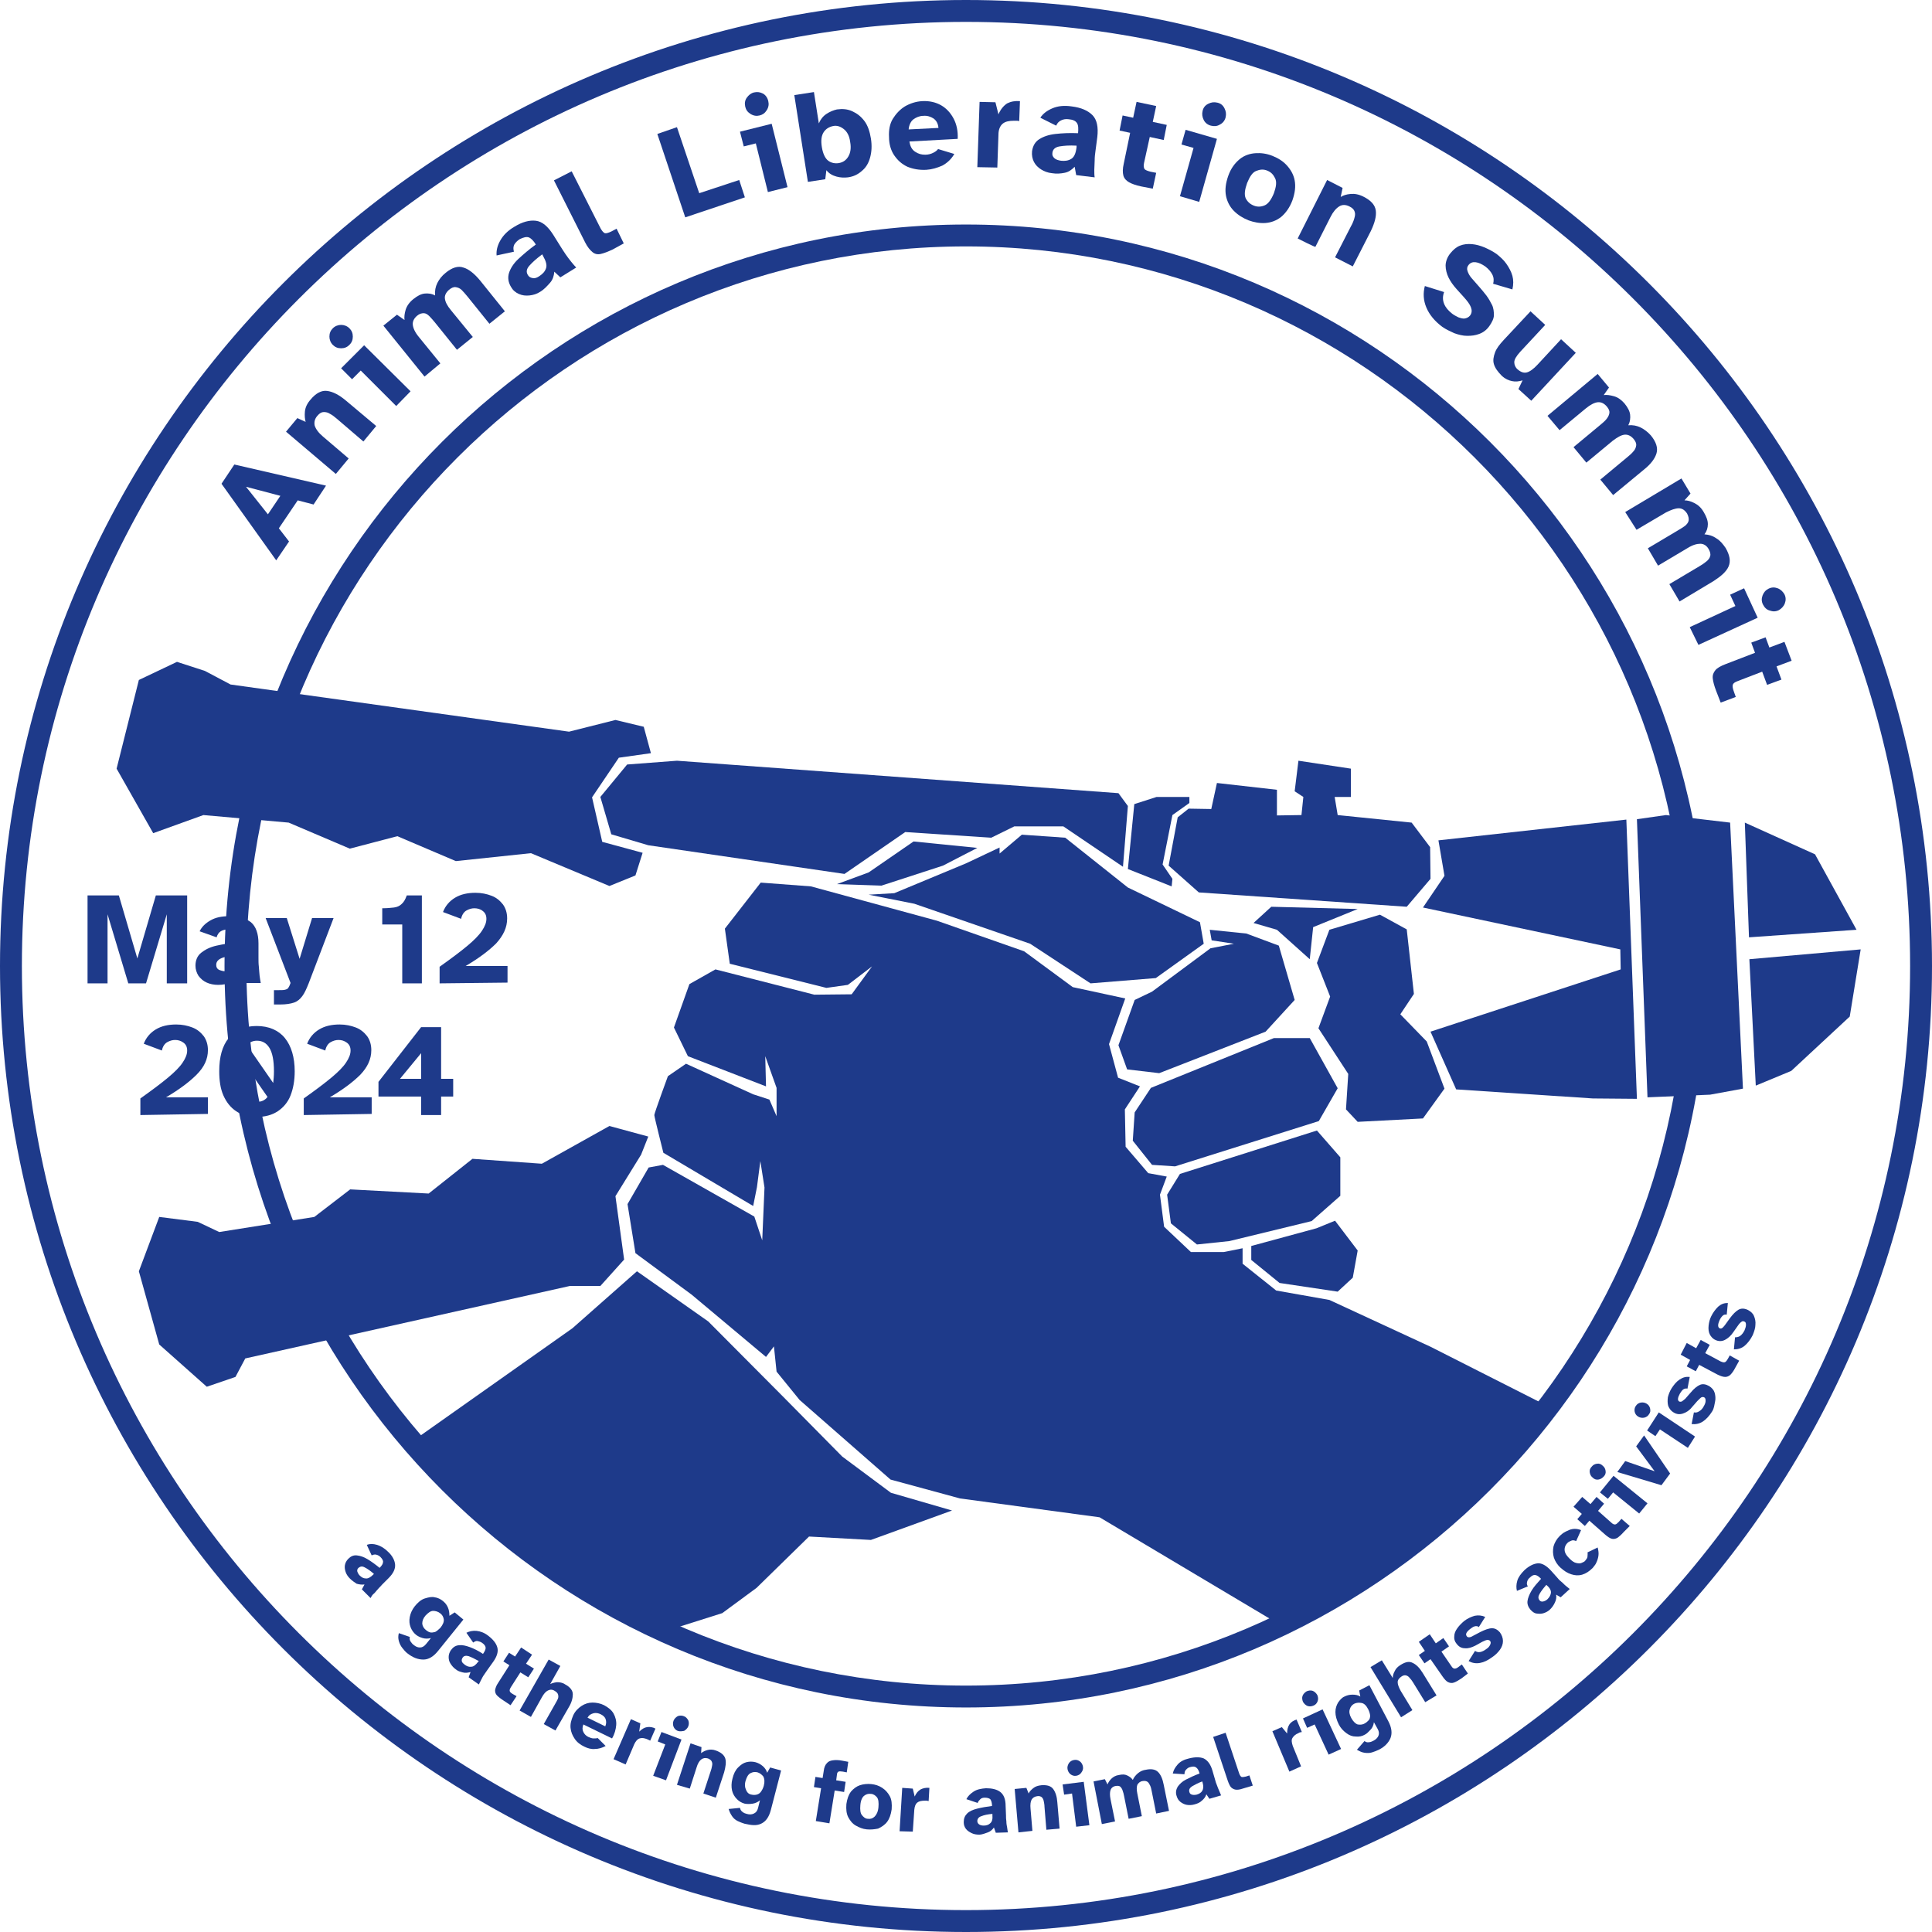 <?xml version="1.0" encoding="utf-8"?>
<!-- Generator: Adobe Illustrator 27.5.0, SVG Export Plug-In . SVG Version: 6.00 Build 0)  -->
<svg version="1.1" id="Layer_1" xmlns="http://www.w3.org/2000/svg" xmlns:xlink="http://www.w3.org/1999/xlink" x="0px" y="0px"
	 viewBox="0 0 512 512" style="enable-background:new 0 0 512 512;" xml:space="preserve">
<style type="text/css">
	.st0{fill:#1E3A8A;}
</style>
<path class="st0" d="M256,512C114.8,512,0,397.2,0,256S114.8,0,256,0s256,114.8,256,256S397.2,512,256,512z M256,5.8
	C118.1,5.8,5.8,118.1,5.8,256S118.1,506.2,256,506.2S506.2,393.9,506.2,256S394,5.8,256,5.8z"/>
<g>
	<path class="st0" d="M256,452.5c-108.3,0-196.5-88.1-196.5-196.5S147.7,59.5,256,59.5S452.5,147.6,452.5,256S364.3,452.5,256,452.5
		L256,452.5z M256,65.3C150.9,65.3,65.3,150.9,65.3,256S150.9,446.7,256,446.7S446.7,361.1,446.7,256S361.1,65.3,256,65.3z"/>
</g>
<g>
	<path class="st0" d="M73.2,148.5l-14.5-20.3l3.4-5.1l24.3,5.6l-3.3,5l-4.2-1.1l-5,7.4l2.7,3.5L73.2,148.5L73.2,148.5z M71,136.3
		l3.3-4.9l-9.1-2.4L71,136.3z"/>
	<path class="st0" d="M89,125.6l-13.2-11.2l3-3.6l2.2,1c-0.2-0.7-0.3-1.6-0.2-2.7c0.1-1.1,0.6-2.2,1.5-3.2c1.4-1.7,2.9-2.5,4.4-2.3
		c1.5,0.2,3.1,1,4.9,2.5l8.1,6.8l-3.4,4.1l-7-6c-0.6-0.5-1.2-1-1.8-1.3c-0.6-0.4-1.1-0.5-1.7-0.5s-1.1,0.3-1.7,1
		c-0.7,0.8-0.9,1.7-0.7,2.6c0.3,0.9,1,1.9,2.2,2.9l6.8,5.8L89,125.6L89,125.6z"/>
	<path class="st0" d="M92.6,91.4c-0.6,0.6-1.3,0.9-2.2,0.9s-1.6-0.3-2.2-0.9c-0.6-0.6-0.9-1.4-0.9-2.2c0-0.9,0.3-1.6,0.9-2.2
		c0.6-0.6,1.4-0.9,2.2-0.9s1.6,0.3,2.2,0.9c0.6,0.6,0.9,1.3,0.9,2.2S93.2,90.8,92.6,91.4L92.6,91.4z M105,107.6l-9.4-9.4l-2.3,2.3
		l-2.9-2.9l6.1-6.1l12.3,12.2L105,107.6L105,107.6z"/>
	<path class="st0" d="M112.5,99.8l-10.9-13.5l3.6-2.9l2,1.4c-0.1-0.8,0-1.7,0.3-2.7c0.3-1,1-2,2-2.8c1.1-0.9,2.1-1.4,3-1.5
		s1.9,0,2.8,0.5c-0.1-1.2,0.1-2.3,0.6-3.3c0.5-1,1.2-1.9,2.2-2.7c1.7-1.4,3.3-1.9,4.7-1.4c1.4,0.4,2.9,1.6,4.4,3.4l6.6,8.2l-4.1,3.3
		l-5.8-7.2c-0.5-0.6-1-1.2-1.5-1.7s-1-0.7-1.6-0.8c-0.6-0.1-1.2,0.2-1.8,0.7c-0.8,0.7-1.2,1.5-1.1,2.3c0.1,0.9,0.6,1.9,1.6,3.1
		l5.8,7.1l-4.2,3.4l-5.8-7.2c-0.5-0.6-1-1.2-1.5-1.7s-1-0.8-1.5-0.8s-1.1,0.1-1.8,0.7c-0.8,0.7-1.2,1.5-1.1,2.4
		c0.1,0.9,0.6,2,1.6,3.2l5.7,7L112.5,99.8L112.5,99.8z"/>
	<path class="st0" d="M143.2,77.3c-0.9,0.6-1.9,0.9-2.9,1s-1.9,0-2.8-0.4c-0.9-0.4-1.6-1-2.1-1.9c-0.7-1.2-0.9-2.4-0.5-3.7
		c0.4-1.2,1.2-2.5,2.5-3.7s2.8-2.5,4.6-3.8c-0.6-1-1.3-1.7-1.9-1.9s-1.4,0-2.4,0.5c-0.6,0.4-1.1,0.9-1.4,1.4
		c-0.3,0.6-0.3,1.2-0.1,1.9l-4.6,1c-0.1-1.3,0.2-2.6,1-4c0.8-1.4,2-2.6,3.7-3.6c2.1-1.3,4-1.8,5.7-1.6c1.7,0.2,3.2,1.5,4.6,3.7
		l2,3.2c0.4,0.6,0.8,1.3,1.3,2s1,1.4,1.5,2s0.9,1.1,1.3,1.5l-4.2,2.6l-1.6-1.5c-0.1,1.1-0.4,2.1-1.1,2.9S144.2,76.7,143.2,77.3
		L143.2,77.3z M142.9,73.2c0.9-0.6,1.5-1.2,1.8-2.1c0.3-0.8,0-1.9-0.8-3.3l-0.2-0.4c-1.5,1.1-2.6,2.1-3.4,3s-0.9,1.7-0.4,2.5
		c0.3,0.5,0.7,0.7,1.3,0.8S142.3,73.6,142.9,73.2L142.9,73.2z"/>
	<path class="st0" d="M162.4,66.1c-1.3,0.6-2.3,1-3.2,1.2s-1.6,0-2.2-0.5s-1.3-1.3-1.9-2.5l-8.3-16.5l4.7-2.4l7.7,15.2
		c0.4,0.7,0.8,1.1,1.1,1.2s1-0.1,1.8-0.5l1.3-0.7l1.9,3.9L162.4,66.1L162.4,66.1z"/>
	<path class="st0" d="M181.6,57.6l-7.4-22.1l5.2-1.8l5.9,17.5l10.6-3.5l1.5,4.6L181.6,57.6L181.6,57.6z"/>
	<path class="st0" d="M203.5,50.9L200.3,38l-3.2,0.8l-1-3.9l8.4-2.1l4.2,16.8L203.5,50.9L203.5,50.9z M201.3,30.6
		c-0.8,0.2-1.6,0.1-2.4-0.4s-1.2-1.1-1.4-1.9c-0.2-0.9-0.1-1.7,0.4-2.4s1.1-1.2,1.9-1.4c0.9-0.2,1.6-0.1,2.4,0.3
		c0.7,0.4,1.2,1.1,1.4,2c0.2,0.8,0.1,1.6-0.4,2.4S202.1,30.4,201.3,30.6L201.3,30.6z"/>
	<path class="st0" d="M224.7,47c-0.9,0.1-1.9,0.1-3-0.2c-1.1-0.3-2-0.8-2.7-1.7l-0.3,2.4l-4.6,0.7l-3.6-23l5.2-0.8l1.3,8.3
		c0.4-1,1.1-1.9,2-2.5s1.9-1,2.8-1.2c1.5-0.2,2.8-0.1,4.1,0.5s2.3,1.4,3.2,2.6c0.9,1.2,1.4,2.8,1.7,4.6c0.3,1.9,0.2,3.5-0.2,5
		s-1.1,2.7-2.2,3.6C227.4,46.2,226.2,46.8,224.7,47L224.7,47z M222.4,43.2c1-0.2,1.8-0.7,2.4-1.7c0.6-1,0.8-2.3,0.5-3.9
		c-0.2-1.6-0.8-2.7-1.7-3.4s-1.8-1-2.8-0.8c-1,0.2-1.9,0.7-2.5,1.6c-0.6,0.9-0.8,2.2-0.5,4c0.3,1.8,0.9,3,1.7,3.6
		S221.4,43.4,222.4,43.2L222.4,43.2z"/>
	<path class="st0" d="M245.5,45c-1.9,0.1-3.5-0.2-5-0.8c-1.5-0.7-2.6-1.7-3.5-3s-1.4-3-1.4-4.9c-0.1-1.8,0.2-3.5,1-4.8
		s1.9-2.5,3.2-3.3c1.4-0.8,2.9-1.3,4.6-1.4c1.9-0.1,3.6,0.3,5,1.1c1.4,0.8,2.5,2,3.3,3.5c0.8,1.5,1.2,3.3,1.1,5.4L241,37.5
		c0.2,1.2,0.6,2.1,1.5,2.7s1.7,0.8,2.7,0.8c0.8,0,1.5-0.2,2.1-0.5s1-0.6,1.3-1l4.3,1.3c-0.8,1.4-1.9,2.4-3.2,3.1
		C248.3,44.5,247,44.9,245.5,45L245.5,45z M240.8,34.3l7.9-0.4c-0.1-1.1-0.5-1.9-1.3-2.5c-0.8-0.5-1.7-0.8-2.7-0.7
		c-1,0-1.9,0.4-2.6,0.9S240.9,33.1,240.8,34.3z"/>
	<path class="st0" d="M259,44.3l0.6-17.3l4.2,0.1l0.8,3.2c0.6-1.4,1.4-2.3,2.3-2.9c1-0.5,2.1-0.7,3.4-0.6l-0.2,5.3
		c-0.3-0.1-0.5-0.1-0.7-0.1c-0.2,0-0.4,0-0.7,0c-1.3,0-2.3,0.2-3,0.8c-0.7,0.6-1.1,1.6-1.1,2.9l-0.3,8.7L259,44.3L259,44.3z"/>
	<path class="st0" d="M278.8,45.9c-1.1-0.1-2.1-0.5-2.9-1s-1.5-1.2-1.9-2c-0.4-0.8-0.6-1.7-0.5-2.8c0.2-1.4,0.8-2.5,1.9-3.2
		c1.1-0.7,2.5-1.2,4.3-1.4c1.8-0.2,3.8-0.3,6-0.2c0.1-1.2,0.1-2.1-0.3-2.7s-1.1-0.9-2.2-1c-0.7-0.1-1.4,0-2,0.3
		c-0.6,0.3-1,0.7-1.3,1.4l-4.2-2.1c0.7-1.1,1.8-1.9,3.2-2.5s3.1-0.8,5.1-0.5c2.5,0.3,4.3,1.1,5.5,2.3s1.6,3.2,1.3,5.8l-0.5,3.8
		c-0.1,0.7-0.2,1.5-0.2,2.4s-0.1,1.7-0.1,2.5s0,1.4,0.1,2l-4.9-0.6l-0.4-2.2c-0.8,0.8-1.6,1.4-2.7,1.6C281.1,46,280,46.1,278.8,45.9
		L278.8,45.9z M281.2,42.6c1,0.1,1.9,0,2.7-0.5s1.2-1.5,1.4-3.1l0-0.4c-1.9-0.1-3.3,0-4.5,0.2s-1.8,0.8-1.9,1.7
		c-0.1,0.6,0.1,1,0.5,1.4S280.5,42.5,281.2,42.6L281.2,42.6z"/>
	<path class="st0" d="M302.4,49.4c-1.4-0.3-2.5-0.7-3.2-1.1s-1.3-1-1.5-1.8s-0.2-1.8,0.1-3.1l1.7-8.2l-2.8-0.6l0.8-4l2.8,0.6
		l0.9-4.2l5.2,1.1l-0.9,4.2l3.7,0.8l-0.8,4l-3.7-0.8l-1.5,6.8c-0.2,0.8-0.1,1.3,0.1,1.7c0.3,0.3,0.8,0.5,1.6,0.7l1.5,0.3l-0.9,4.2
		L302.4,49.4L302.4,49.4z"/>
	<path class="st0" d="M312.7,52l3.6-12.8l-3.2-0.9l1.1-3.9l8.3,2.4l-4.7,16.7L312.7,52L312.7,52z M320.9,33.3
		c-0.8-0.2-1.5-0.7-1.9-1.5c-0.4-0.8-0.5-1.6-0.3-2.4c0.2-0.9,0.7-1.5,1.5-1.9c0.8-0.4,1.5-0.5,2.4-0.3c0.9,0.2,1.5,0.7,1.9,1.5
		c0.4,0.8,0.5,1.5,0.3,2.4c-0.2,0.8-0.7,1.5-1.5,1.9C322.5,33.5,321.7,33.5,320.9,33.3L320.9,33.3z"/>
	<path class="st0" d="M330.9,58.4c-1.5-0.6-2.8-1.4-3.9-2.5s-1.8-2.5-2.1-4c-0.3-1.6-0.1-3.3,0.6-5.3c0.7-2,1.8-3.4,3-4.4
		s2.7-1.5,4.2-1.6c1.5-0.1,3,0.1,4.5,0.7c1.5,0.6,2.8,1.4,3.8,2.5s1.8,2.4,2.1,4s0.1,3.3-0.6,5.3c-0.7,1.9-1.8,3.4-3,4.4
		c-1.3,1-2.7,1.5-4.2,1.6C333.8,59.2,332.3,58.9,330.9,58.4L330.9,58.4z M332.3,54.5c1,0.4,2,0.3,2.9-0.1s1.7-1.5,2.4-3.2
		c0.6-1.7,0.8-3,0.3-4s-1.1-1.6-2.1-2c-1-0.4-1.9-0.3-2.9,0.1c-1,0.4-1.7,1.5-2.4,3.2c-0.6,1.7-0.8,3-0.4,4
		C330.6,53.5,331.3,54.1,332.3,54.5z"/>
	<path class="st0" d="M343.9,63.2l7.8-15.5l4.1,2.1l-0.5,2.4c0.6-0.4,1.5-0.7,2.6-0.8s2.2,0.1,3.4,0.7c2,1,3.1,2.2,3.3,3.7
		c0.2,1.5-0.3,3.3-1.3,5.4l-4.8,9.4l-4.7-2.4L358,60c0.4-0.7,0.7-1.4,0.9-2.1s0.3-1.2,0.1-1.8s-0.6-1-1.4-1.4c-1-0.5-1.9-0.5-2.7,0
		s-1.6,1.4-2.3,2.8l-4,7.9C348.6,65.6,343.9,63.2,343.9,63.2z"/>
	<path class="st0" d="M382.2,86.6c-2-1.5-3.4-3.2-4.2-5.1s-0.9-3.8-0.4-5.7l5.1,1.6c-0.4,1.1-0.4,2.1,0,3.1c0.4,1,1.1,1.8,2.1,2.6
		c0.5,0.4,1.1,0.7,1.7,1c0.6,0.2,1.2,0.4,1.7,0.3s1-0.3,1.4-0.8c0.5-0.7,0.5-1.4,0.2-2.2s-1-1.7-1.9-2.7l-1.9-2.1
		c-0.9-1-1.6-2-2.1-3s-0.8-2.2-0.8-3.2s0.4-2.2,1.2-3.2c0.8-1,1.6-1.7,2.6-2.1c1-0.4,2.1-0.5,3.2-0.4c1.1,0.1,2.2,0.4,3.4,0.9
		c1.1,0.5,2.1,1,3.1,1.7c1,0.8,1.9,1.6,2.6,2.6c0.7,1,1.3,2.1,1.6,3.2s0.3,2.3,0,3.6l-5.1-1.5c0.2-0.8,0.2-1.6-0.2-2.4
		s-1-1.5-1.9-2.2c-0.9-0.6-1.7-1-2.5-1.1c-0.8-0.1-1.4,0.1-1.9,0.7c-0.4,0.5-0.5,1-0.3,1.6s0.5,1.2,1,1.8l2.1,2.4
		c0.6,0.7,1.3,1.5,1.9,2.3s1.1,1.7,1.5,2.5s0.5,1.8,0.5,2.7s-0.5,1.9-1.2,2.9c-0.7,1-1.6,1.7-2.7,2.1S390,89,388.8,89
		c-1.1,0-2.3-0.3-3.4-0.7C384.3,87.8,383.2,87.3,382.2,86.6L382.2,86.6z"/>
	<path class="st0" d="M398,99.6c-1.1-1.1-1.8-2.1-2.1-3.1s-0.1-2,0.3-3.1s1.2-2.1,2.3-3.3l7.1-7.6l3.9,3.6l-6.6,7.1
		c-1.1,1.2-1.6,2.1-1.6,2.8c0,0.7,0.3,1.4,0.9,1.9c0.8,0.7,1.6,1,2.4,0.8c0.8-0.2,1.8-0.9,2.9-2.1l6.2-6.7l3.9,3.6l-11.8,12.7
		l-3.4-3.1l1.1-2.3c-1,0.3-1.9,0.4-2.8,0.2S399,100.5,398,99.6L398,99.6z"/>
	<path class="st0" d="M410.1,110.2l13.3-11.1l3,3.6l-1.4,2c0.8-0.1,1.6,0,2.7,0.3s2,1,2.8,1.9c0.9,1.1,1.4,2.1,1.5,3
		c0.1,0.9,0,1.9-0.5,2.8c1.2-0.1,2.3,0.1,3.3,0.6s1.9,1.2,2.7,2.1c1.4,1.7,1.9,3.3,1.5,4.7s-1.5,2.9-3.4,4.4l-8.1,6.7l-3.4-4.1
		l7.1-5.9c0.6-0.5,1.2-1,1.6-1.5c0.5-0.5,0.7-1,0.8-1.6c0.1-0.6-0.2-1.2-0.7-1.8c-0.7-0.8-1.5-1.2-2.4-1.1c-0.9,0.1-1.9,0.7-3.1,1.6
		l-7,5.8l-3.4-4.1l7.1-5.9c0.6-0.5,1.2-1,1.6-1.5s0.7-1,0.8-1.6c0.1-0.5-0.1-1.1-0.7-1.8c-0.7-0.8-1.5-1.2-2.4-1.1
		c-0.9,0.1-2,0.7-3.1,1.6l-7,5.8L410.1,110.2L410.1,110.2z"/>
	<path class="st0" d="M430.7,135.7l14.9-8.9l2.4,4l-1.6,1.8c0.8,0,1.6,0.2,2.6,0.7s1.8,1.2,2.5,2.4c0.7,1.2,1.1,2.2,1.1,3.2
		c0,1-0.3,1.9-0.9,2.7c1.2,0.1,2.2,0.4,3.2,1.1c1,0.6,1.7,1.5,2.4,2.5c1.1,1.9,1.4,3.5,0.8,4.9s-2,2.6-4,3.9l-9,5.4l-2.7-4.6
		l7.9-4.7c0.7-0.4,1.3-0.8,1.9-1.3c0.5-0.4,0.9-0.9,1-1.4c0.2-0.5,0-1.2-0.4-1.9c-0.5-0.9-1.3-1.4-2.2-1.4c-0.9,0-2,0.3-3.3,1.1
		l-7.9,4.7l-2.7-4.6l7.9-4.7c0.7-0.4,1.3-0.8,1.9-1.2c0.5-0.4,0.9-0.9,1-1.4s0-1.1-0.4-1.9c-0.6-0.9-1.3-1.4-2.2-1.4s-2,0.4-3.4,1.1
		l-7.8,4.6L430.7,135.7L430.7,135.7z"/>
	<path class="st0" d="M447.8,166.2l12.1-5.6l-1.4-3l3.7-1.7l3.6,7.8l-15.7,7.2L447.8,166.2z M467.2,160.2c-0.4-0.8-0.4-1.6-0.1-2.4
		c0.3-0.8,0.8-1.4,1.6-1.8c0.8-0.4,1.6-0.4,2.4-0.1c0.8,0.3,1.4,0.9,1.8,1.6c0.4,0.8,0.4,1.6,0.1,2.4c-0.3,0.8-0.9,1.4-1.6,1.8
		c-0.8,0.4-1.6,0.4-2.4,0.1C468.2,161.6,467.6,161,467.2,160.2L467.2,160.2z"/>
	<path class="st0" d="M454.8,183.1c-0.5-1.3-0.8-2.4-0.9-3.3c-0.1-0.9,0.2-1.6,0.7-2.2s1.4-1.1,2.7-1.6l7.8-3l-1-2.7l3.8-1.4l1,2.7
		l4-1.5l1.9,5l-4,1.5l1.3,3.5l-3.8,1.4l-1.3-3.5l-6.5,2.5c-0.8,0.3-1.2,0.6-1.3,1s0,1,0.3,1.8l0.5,1.4l-4,1.5L454.8,183.1
		L454.8,183.1z"/>
</g>
<g>
	<path class="st0" d="M23.2,260.6v-23.3h8.3l4.9,16.7l4.9-16.7h8.3v23.3h-5.4v-18.3l-5.5,18.3H34l-5.5-18.3v18.3H23.2L23.2,260.6z"
		/>
	<path class="st0" d="M57.8,261c-1.1,0-2.1-0.2-3-0.6c-0.9-0.4-1.6-1-2.2-1.8c-0.5-0.8-0.8-1.7-0.8-2.7c0-1.4,0.5-2.6,1.5-3.4
		c1-0.8,2.3-1.5,4.1-1.9s3.7-0.7,5.9-0.9c0-1.2-0.2-2.1-0.6-2.6c-0.4-0.5-1.2-0.8-2.3-0.8c-0.7,0-1.4,0.2-1.9,0.5s-0.9,0.9-1.1,1.6
		l-4.5-1.6c0.6-1.2,1.5-2.1,2.9-2.9s3-1.1,5-1.1c2.5,0,4.4,0.6,5.7,1.6c1.3,1.1,2,3,2,5.6v3.8c0,0.8,0,1.6,0.1,2.4
		c0.1,0.9,0.1,1.7,0.2,2.4s0.2,1.4,0.3,1.9h-4.9l-0.6-2.1c-0.7,0.9-1.5,1.6-2.5,1.9C60.2,260.8,59.1,261,57.8,261L57.8,261z
		 M59.8,257.4c1,0,1.9-0.3,2.6-0.8s1-1.6,1-3.2v-0.4c-1.8,0.2-3.3,0.4-4.4,0.8s-1.7,1-1.7,1.9c0,0.6,0.2,1,0.7,1.3
		C58.5,257.2,59.1,257.4,59.8,257.4z"/>
	<path class="st0" d="M72.6,266.2v-3.8h1.1c0.8,0,1.4,0,1.8-0.1c0.4-0.1,0.7-0.2,0.9-0.5c0.2-0.3,0.4-0.7,0.6-1.3l-6.6-17.2H76
		l3.4,10.8l3.3-10.8h5.7l-6.6,17.3c-0.6,1.5-1.1,2.6-1.7,3.4c-0.6,0.8-1.3,1.4-2.2,1.7s-2.1,0.5-3.6,0.5L72.6,266.2L72.6,266.2z"/>
	<path class="st0" d="M106.6,260.6V245h-5.3v-4.3c1.2,0,2.3-0.1,3.1-0.2s1.5-0.4,2-0.9c0.6-0.5,1-1.2,1.4-2.3h4v23.3L106.6,260.6
		L106.6,260.6z"/>
	<path class="st0" d="M116.5,260.6v-4.4c3.1-2.2,5.5-4,7.3-5.5c1.8-1.5,3.1-2.8,3.9-4s1.2-2.2,1.2-3.2c0-0.9-0.3-1.6-1-2.1
		c-0.6-0.5-1.4-0.7-2.2-0.7c-0.7,0-1.4,0.2-2.1,0.6s-1.2,1.2-1.4,2.2l-4.8-1.8c0.6-1.6,1.7-2.9,3.2-3.8c1.5-0.9,3.3-1.3,5.4-1.3
		c1.6,0,3,0.3,4.3,0.8c1.3,0.5,2.2,1.3,3,2.3c0.7,1,1.1,2.2,1.1,3.7c0,2.4-1,4.5-2.9,6.6c-2,2-4.7,4-8.1,6h11.1v4.4L116.5,260.6
		L116.5,260.6z"/>
	<path class="st0" d="M37.2,295.5v-4.4c3.1-2.2,5.5-4,7.3-5.5c1.8-1.5,3.1-2.8,3.9-4s1.2-2.2,1.2-3.2c0-0.9-0.3-1.6-1-2.1
		s-1.4-0.7-2.2-0.7c-0.7,0-1.4,0.2-2.1,0.6c-0.7,0.4-1.2,1.2-1.4,2.2l-4.8-1.8c0.6-1.6,1.7-2.9,3.2-3.8c1.5-0.9,3.3-1.3,5.4-1.3
		c1.6,0,3,0.3,4.3,0.8c1.3,0.5,2.2,1.3,3,2.3c0.7,1,1.1,2.2,1.1,3.7c0,2.4-1,4.5-3,6.5c-2,2-4.7,4-8.1,6h11.1v4.4L37.2,295.5
		L37.2,295.5z"/>
	<path class="st0" d="M68.1,296c-2.2,0-4-0.5-5.5-1.5s-2.6-2.4-3.4-4.2c-0.8-1.8-1.1-4-1.1-6.4c0-3.8,0.8-6.7,2.5-8.8
		c1.7-2.1,4.2-3.2,7.4-3.2s5.8,1.1,7.5,3.2c1.7,2.1,2.6,5.1,2.6,8.8c0,2.5-0.4,4.6-1.1,6.4s-1.9,3.2-3.4,4.2S70.2,296,68.1,296
		L68.1,296z M68.1,292c1.2,0,2.1-0.4,2.8-1.3l-7.1-10.2c-0.1,0.5-0.2,1-0.2,1.5c0,0.5-0.1,1.1-0.1,1.8c0,2.8,0.4,4.9,1.3,6.2
		C65.6,291.4,66.7,292,68.1,292L68.1,292z M72.4,287c0.1-0.9,0.2-1.9,0.2-3.1c0-2.8-0.4-4.9-1.2-6.2c-0.8-1.3-1.9-1.9-3.3-1.9
		c-1.1,0-1.9,0.4-2.7,1.1L72.4,287L72.4,287z"/>
	<path class="st0" d="M80.5,295.5v-4.4c3.1-2.2,5.5-4,7.3-5.5c1.8-1.5,3.1-2.8,3.9-4s1.2-2.2,1.2-3.2c0-0.9-0.3-1.6-1-2.1
		s-1.4-0.7-2.2-0.7c-0.7,0-1.4,0.2-2.1,0.6c-0.7,0.4-1.2,1.2-1.4,2.2l-4.8-1.8c0.6-1.6,1.7-2.9,3.2-3.8c1.5-0.9,3.3-1.3,5.4-1.3
		c1.6,0,3,0.3,4.3,0.8c1.3,0.5,2.2,1.3,3,2.3c0.7,1,1.1,2.2,1.1,3.7c0,2.4-1,4.5-2.9,6.5c-2,2-4.7,4-8.1,6h11.1v4.4L80.5,295.5
		L80.5,295.5z"/>
	<path class="st0" d="M111.6,295.5v-4.9h-11.3v-3.9l11.3-14.5h5.3v13.7h3.2v4.7h-3.2v4.9H111.6z M106,285.9h5.6v-6.8L106,285.9z"/>
</g>
<g>
	<path class="st0" d="M92.7,418.3c-0.5-0.5-0.9-1.1-1.1-1.7c-0.2-0.6-0.3-1.2-0.2-1.8c0.1-0.6,0.4-1.2,0.9-1.7
		c0.7-0.7,1.4-1,2.3-0.9s1.8,0.4,2.8,1c1,0.6,2.1,1.4,3.2,2.3c0.6-0.6,0.9-1.1,0.9-1.5c0.1-0.4-0.2-0.9-0.7-1.4
		c-0.3-0.3-0.7-0.5-1.1-0.6c-0.4-0.1-0.8,0-1.2,0.2l-1.3-2.8c0.8-0.3,1.7-0.3,2.7,0c1,0.3,2,0.9,2.9,1.8c1.2,1.1,1.8,2.3,1.9,3.4
		c0.1,1.1-0.4,2.3-1.7,3.6l-1.8,1.8c-0.3,0.4-0.7,0.7-1.1,1.2c-0.4,0.4-0.7,0.9-1.1,1.2s-0.6,0.8-0.8,1.1l-2.3-2.3l0.7-1.3
		c-0.7,0.1-1.4,0-2.1-0.2C93.9,419.3,93.3,418.9,92.7,418.3L92.7,418.3z M95.3,417.5c0.5,0.5,1,0.8,1.6,0.8c0.6,0.1,1.3-0.3,2-1
		l0.2-0.2c-0.9-0.8-1.8-1.4-2.4-1.7c-0.7-0.4-1.2-0.3-1.7,0.1c-0.3,0.3-0.4,0.6-0.3,1C94.8,416.8,95,417.2,95.3,417.5L95.3,417.5z"
		/>
	<path class="st0" d="M107.9,438.1c-0.5-0.4-0.9-0.9-1.3-1.4c-0.4-0.5-0.7-1.1-0.9-1.8c-0.2-0.7-0.2-1.4,0-2.1l2.9,1
		c-0.1,0.5,0,0.9,0.2,1.2s0.5,0.7,0.8,0.9c0.6,0.5,1.1,0.7,1.7,0.7c0.6,0,1.1-0.3,1.6-0.9l1.3-1.6c-0.8,0.2-1.5,0.2-2.2,0
		s-1.3-0.5-1.8-0.9c-0.6-0.5-1.1-1.2-1.4-2c-0.3-0.8-0.4-1.7-0.2-2.7s0.6-1.9,1.3-2.8c0.8-1,1.7-1.8,2.7-2.1s1.8-0.5,2.6-0.3
		c0.8,0.1,1.6,0.5,2.2,1c0.6,0.5,1,1,1.3,1.7s0.4,1.4,0.4,2.2l1.4-0.9l2.3,1.9l-6.7,8.3c-1.2,1.5-2.5,2.3-3.9,2.3
		C110.8,439.8,109.4,439.3,107.9,438.1L107.9,438.1z M112.9,432c0.4,0.3,0.7,0.5,1.1,0.6s0.8,0,1.3-0.1c0.4-0.2,0.9-0.6,1.4-1.1
		c0.7-0.9,1-1.6,0.9-2.3c-0.1-0.6-0.4-1.2-1-1.6c-0.5-0.4-1.2-0.6-1.8-0.6c-0.7,0-1.3,0.5-2,1.2c-0.7,0.8-0.9,1.5-0.9,2.2
		C112,431,112.3,431.5,112.9,432L112.9,432z"/>
	<path class="st0" d="M120.8,442.4c-0.6-0.4-1-0.9-1.4-1.5s-0.5-1.2-0.5-1.8s0.2-1.2,0.6-1.8c0.6-0.8,1.2-1.2,2.1-1.3
		s1.8,0.1,2.9,0.5s2.3,1,3.5,1.8c0.5-0.7,0.7-1.2,0.7-1.6c0-0.4-0.3-0.9-0.9-1.3c-0.4-0.3-0.8-0.4-1.2-0.5s-0.8,0.1-1.2,0.4
		l-1.8-2.6c0.8-0.4,1.7-0.6,2.7-0.5s2.1,0.5,3.1,1.3c1.3,1,2.1,2,2.4,3.1c0.3,1.1-0.1,2.4-1.1,3.8l-1.5,2.1
		c-0.3,0.4-0.6,0.9-0.9,1.3s-0.6,1-0.8,1.4s-0.4,0.8-0.6,1.2l-2.7-1.9l0.5-1.4c-0.7,0.2-1.4,0.3-2.1,0.1S121.4,442.9,120.8,442.4
		L120.8,442.4z M123.2,441.2c0.6,0.4,1.1,0.6,1.7,0.5c0.6,0,1.2-0.5,1.8-1.3l0.2-0.2c-1.1-0.6-1.9-1-2.7-1.3
		c-0.7-0.2-1.3-0.1-1.6,0.4c-0.2,0.3-0.3,0.6-0.2,1S122.9,440.9,123.2,441.2z"/>
	<path class="st0" d="M133.5,450.7c-0.8-0.5-1.4-1-1.8-1.4c-0.4-0.4-0.5-0.9-0.5-1.4c0.1-0.5,0.3-1.2,0.8-1.9l3-4.7l-1.6-1l1.5-2.3
		l1.6,1l1.6-2.4l2.9,1.9l-1.6,2.4l2.1,1.3l-1.5,2.3l-2.1-1.3l-2.5,3.9c-0.3,0.5-0.4,0.8-0.3,1.1s0.4,0.5,0.9,0.8l0.9,0.5l-1.6,2.4
		L133.5,450.7L133.5,450.7z"/>
	<path class="st0" d="M137.7,453.3l7.7-13.5l3.1,1.7l-2.7,4.8c0.4-0.2,1-0.4,1.8-0.5c0.7,0,1.5,0.1,2.2,0.6c1.3,0.7,2,1.6,2,2.6
		s-0.3,2.2-1.1,3.5l-3.5,6.1l-3.1-1.7l3-5.3c0.3-0.5,0.5-0.9,0.7-1.3c0.2-0.4,0.2-0.8,0.1-1.2s-0.4-0.7-0.9-1
		c-0.6-0.4-1.2-0.4-1.8-0.1s-1.1,0.9-1.6,1.8l-2.9,5.2L137.7,453.3L137.7,453.3z"/>
	<path class="st0" d="M154.9,462.9c-1.1-0.5-2-1.2-2.6-2.1c-0.6-0.9-1-1.8-1.1-2.9c-0.1-1.1,0.2-2.1,0.7-3.3
		c0.5-1.1,1.3-1.9,2.2-2.5s1.9-0.9,2.9-0.9s2.1,0.2,3.1,0.7c1.1,0.6,2,1.3,2.5,2.2c0.5,0.9,0.8,2,0.7,3.1c-0.1,1.1-0.4,2.3-1.1,3.5
		l-7.6-3.7c-0.3,0.8-0.3,1.4,0,2c0.3,0.6,0.7,1,1.3,1.3c0.5,0.2,0.9,0.4,1.4,0.4c0.4,0,0.8,0,1.1-0.1l2.1,2.1
		c-0.9,0.5-1.9,0.8-2.9,0.8C156.7,463.6,155.7,463.3,154.9,462.9L154.9,462.9z M155.7,455.2l4.7,2.3c0.3-0.7,0.3-1.3,0.1-1.9
		s-0.7-1-1.3-1.3c-0.6-0.3-1.2-0.4-1.8-0.3C156.6,454.2,156.1,454.5,155.7,455.2L155.7,455.2z"/>
	<path class="st0" d="M162.6,466.2l4.6-10.6l2.5,1.1l-0.3,2.2c0.7-0.7,1.4-1.1,2.1-1.2c0.7-0.1,1.5,0,2.2,0.4l-1.4,3.2
		c-0.2-0.1-0.3-0.2-0.4-0.2c-0.1-0.1-0.3-0.1-0.4-0.2c-0.8-0.3-1.4-0.4-2-0.2s-1,0.7-1.4,1.5l-2.3,5.4L162.6,466.2L162.6,466.2z"/>
	<path class="st0" d="M173.1,470.6l3.2-8.3l-2-0.8l1-2.5l5.3,2l-4.1,10.8L173.1,470.6L173.1,470.6z M179.6,458.7
		c-0.5-0.2-0.9-0.6-1.1-1.1c-0.2-0.5-0.2-1.1,0-1.6c0.2-0.5,0.6-0.9,1.1-1.2c0.5-0.2,1.1-0.2,1.6,0c0.6,0.2,0.9,0.6,1.2,1.1
		c0.2,0.5,0.2,1.1,0,1.6c-0.2,0.5-0.6,0.9-1.1,1.2C180.7,458.8,180.2,458.9,179.6,458.7L179.6,458.7z"/>
	<path class="st0" d="M179.4,473l3.6-11l2.9,1l-0.1,1.6c0.4-0.3,0.9-0.6,1.6-0.8c0.7-0.2,1.5-0.2,2.3,0.1c1.4,0.5,2.2,1.2,2.5,2.1
		c0.3,1,0.1,2.2-0.3,3.7l-2.2,6.7l-3.3-1.1l1.9-5.8c0.2-0.5,0.3-1,0.4-1.5s0.1-0.8-0.1-1.2c-0.1-0.3-0.5-0.6-1-0.8
		c-0.7-0.2-1.3-0.1-1.8,0.3c-0.5,0.4-0.9,1.1-1.2,2.1l-1.8,5.6L179.4,473L179.4,473z"/>
	<path class="st0" d="M197.3,483.3c-0.6-0.2-1.2-0.4-1.8-0.7c-0.6-0.3-1.1-0.7-1.5-1.3s-0.7-1.2-0.9-1.9l3-0.3
		c0.1,0.5,0.3,0.8,0.7,1.1s0.7,0.4,1.1,0.5c0.7,0.2,1.3,0.2,1.9-0.1s0.9-0.7,1.1-1.5l0.5-2c-0.6,0.5-1.3,0.8-2,0.9s-1.4,0.1-2,0
		c-0.8-0.2-1.5-0.6-2.1-1.2c-0.6-0.6-1.1-1.4-1.3-2.3c-0.2-0.9-0.2-2,0.1-3.1c0.3-1.3,0.8-2.3,1.5-3c0.7-0.7,1.4-1.2,2.2-1.4
		s1.6-0.2,2.4,0c0.7,0.2,1.3,0.5,1.9,1c0.6,0.5,1,1.1,1.2,1.8l0.8-1.4l2.9,0.8l-2.7,10.4c-0.5,1.9-1.3,3.1-2.6,3.7
		S199.1,483.7,197.3,483.3L197.3,483.3z M199.2,475.6c0.4,0.1,0.9,0.1,1.3,0c0.4-0.1,0.8-0.3,1.1-0.7s0.6-0.9,0.8-1.6
		c0.3-1.1,0.2-1.9-0.1-2.5c-0.4-0.5-0.9-0.9-1.5-1.1c-0.7-0.2-1.3-0.1-1.9,0.2c-0.6,0.3-1,1-1.3,2c-0.3,1-0.2,1.8,0.1,2.4
		C198,475.1,198.5,475.5,199.2,475.6L199.2,475.6z"/>
	<path class="st0" d="M216.2,482.6l1.4-8.7l-1.9-0.3l0.4-2.7l1.9,0.3l0.3-1.9c0.1-0.9,0.4-1.6,0.8-2c0.4-0.5,0.9-0.7,1.6-0.8
		c0.7-0.1,1.5-0.1,2.5,0.1l1.6,0.3l-0.4,2.8l-1-0.2c-0.6-0.1-1-0.1-1.2,0s-0.4,0.4-0.4,0.8l-0.2,1.5l2.5,0.4l-0.4,2.7l-2.5-0.4
		l-1.4,8.7L216.2,482.6L216.2,482.6z"/>
	<path class="st0" d="M229.7,484.8c-1.1-0.1-2-0.5-2.9-1c-0.9-0.5-1.5-1.3-2-2.2c-0.5-1-0.6-2.1-0.5-3.5c0.2-1.4,0.6-2.5,1.2-3.3
		c0.7-0.8,1.5-1.4,2.4-1.7s2-0.4,3-0.3c1,0.1,2,0.4,2.9,1s1.5,1.3,2,2.2s0.6,2.1,0.5,3.5c-0.2,1.4-0.6,2.5-1.2,3.3s-1.5,1.4-2.4,1.8
		C231.7,484.8,230.7,484.9,229.7,484.8L229.7,484.8z M230,482c0.7,0.1,1.3-0.1,1.8-0.6c0.5-0.5,0.9-1.3,1-2.5c0.1-1.2,0-2.1-0.4-2.6
		s-1-0.9-1.6-0.9c-0.7-0.1-1.3,0.1-1.8,0.5s-0.9,1.2-1,2.5c-0.1,1.2,0,2.1,0.4,2.6S229.3,482,230,482L230,482z"/>
	<path class="st0" d="M238.4,485.3l0.7-11.5l2.8,0.2l0.5,2.1c0.4-0.9,0.9-1.5,1.6-1.9c0.6-0.3,1.4-0.5,2.3-0.4l-0.2,3.5
		c-0.2,0-0.3-0.1-0.5-0.1s-0.3,0-0.5,0c-0.8,0-1.5,0.1-2,0.5c-0.5,0.4-0.7,1-0.8,1.9l-0.4,5.8L238.4,485.3L238.4,485.3z"/>
	<path class="st0" d="M259.5,486.2c-0.7,0-1.4-0.1-2-0.4c-0.6-0.3-1.1-0.6-1.5-1.1c-0.4-0.5-0.6-1.1-0.6-1.8c0-1,0.3-1.7,0.9-2.3
		c0.6-0.6,1.5-1,2.7-1.3s2.4-0.5,3.9-0.7c0-0.8-0.2-1.4-0.4-1.7s-0.8-0.5-1.5-0.5c-0.5,0-0.9,0.1-1.2,0.4s-0.6,0.6-0.7,1l-3-1
		c0.4-0.8,1-1.4,1.9-2s2-0.8,3.3-0.9c1.6,0,2.9,0.3,3.8,1c0.9,0.7,1.4,1.9,1.4,3.7l0.1,2.5c0,0.5,0,1,0.1,1.6c0,0.6,0.1,1.1,0.2,1.6
		c0.1,0.5,0.1,0.9,0.2,1.3l-3.2,0.1l-0.5-1.4c-0.4,0.6-1,1.1-1.6,1.3S260.3,486.2,259.5,486.2L259.5,486.2z M260.7,483.8
		c0.7,0,1.3-0.2,1.7-0.6c0.5-0.4,0.7-1.1,0.6-2.2v-0.3c-1.2,0.1-2.2,0.3-2.9,0.6c-0.7,0.2-1.1,0.7-1.1,1.3c0,0.4,0.2,0.7,0.5,0.9
		S260.2,483.8,260.7,483.8L260.7,483.8z"/>
	<path class="st0" d="M269.9,485.6l-1-11.5l3.1-0.3l0.6,1.5c0.2-0.5,0.6-0.9,1.2-1.4c0.6-0.5,1.3-0.7,2.2-0.8c1.5-0.1,2.5,0.2,3.1,1
		s1,2,1.1,3.5l0.6,7l-3.5,0.3l-0.5-6.1c0-0.5-0.1-1-0.2-1.5s-0.3-0.8-0.5-1s-0.7-0.4-1.2-0.3c-0.7,0.1-1.2,0.4-1.5,0.9
		s-0.4,1.4-0.3,2.4l0.5,5.9L269.9,485.6L269.9,485.6z"/>
	<path class="st0" d="M285.2,484.1l-1.1-8.8l-2.1,0.3l-0.4-2.7l5.6-0.7l1.5,11.5L285.2,484.1L285.2,484.1z M285.2,470.6
		c-0.6,0.1-1.1-0.1-1.5-0.4s-0.7-0.8-0.8-1.4c-0.1-0.6,0.1-1.1,0.4-1.6c0.4-0.5,0.8-0.7,1.4-0.8c0.6-0.1,1.1,0.1,1.5,0.4
		s0.7,0.8,0.8,1.4c0.1,0.6-0.1,1.1-0.4,1.5C286.3,470.2,285.8,470.5,285.2,470.6L285.2,470.6z"/>
	<path class="st0" d="M292,483.4l-2.2-11.3l3-0.6l0.7,1.4c0.2-0.5,0.5-1,1-1.5c0.5-0.5,1.2-0.9,2-1c0.9-0.2,1.6-0.2,2.2,0.1
		s1.1,0.6,1.5,1.2c0.3-0.7,0.8-1.3,1.4-1.8s1.3-0.8,2.1-0.9c1.4-0.3,2.5-0.1,3.2,0.6c0.7,0.7,1.2,1.8,1.5,3.4l1.4,6.9l-3.4,0.7
		l-1.2-6c-0.1-0.5-0.2-1-0.4-1.4s-0.4-0.8-0.7-1s-0.7-0.3-1.3-0.2c-0.7,0.1-1.1,0.5-1.4,1c-0.2,0.6-0.2,1.3,0,2.3l1.2,6l-3.5,0.7
		l-1.2-6c-0.1-0.5-0.2-1-0.4-1.5c-0.1-0.4-0.4-0.8-0.6-1s-0.7-0.3-1.2-0.2c-0.7,0.1-1.2,0.5-1.4,1.1s-0.2,1.4,0,2.4l1.2,5.9
		L292,483.4L292,483.4z"/>
	<path class="st0" d="M316.5,478.2c-0.7,0.2-1.4,0.2-2,0.1s-1.2-0.4-1.7-0.8c-0.5-0.4-0.8-0.9-1-1.6c-0.3-0.9-0.1-1.7,0.3-2.4
		c0.5-0.7,1.2-1.4,2.2-1.9s2.2-1.1,3.6-1.6c-0.2-0.8-0.5-1.3-0.9-1.6s-0.9-0.3-1.6-0.1c-0.5,0.1-0.8,0.4-1.1,0.7
		c-0.3,0.3-0.4,0.7-0.4,1.2l-3.1-0.2c0.2-0.9,0.6-1.6,1.3-2.4s1.7-1.3,3-1.6c1.6-0.4,2.9-0.4,3.9,0c1,0.5,1.8,1.5,2.3,3.2l0.7,2.4
		c0.1,0.5,0.3,1,0.5,1.5c0.2,0.5,0.4,1.1,0.6,1.5c0.2,0.5,0.4,0.9,0.5,1.2l-3.1,0.9l-0.8-1.2c-0.2,0.7-0.7,1.3-1.2,1.7
		C318,477.7,317.3,478,316.5,478.2L316.5,478.2z M317.1,475.6c0.7-0.2,1.2-0.5,1.5-1c0.3-0.5,0.4-1.2,0.1-2.2l-0.1-0.3
		c-1.1,0.4-2,0.9-2.7,1.3c-0.6,0.4-0.9,0.9-0.7,1.5c0.1,0.4,0.3,0.6,0.7,0.7C316.2,475.7,316.6,475.7,317.1,475.6L317.1,475.6z"/>
	<path class="st0" d="M330,473.8c-0.9,0.3-1.6,0.5-2.2,0.5c-0.6,0-1-0.2-1.4-0.5s-0.7-1-1-1.8l-3.9-11.7l3.3-1.1l3.6,10.8
		c0.2,0.5,0.4,0.8,0.6,0.9c0.3,0.1,0.7,0,1.2-0.1l0.9-0.3l0.9,2.7L330,473.8z"/>
	<path class="st0" d="M341.7,469.5l-4.5-10.7l2.5-1.1l1.4,1.7c0-1,0.2-1.8,0.6-2.4c0.4-0.6,1-1,1.9-1.3l1.4,3.3
		c-0.2,0-0.3,0.1-0.5,0.1c-0.1,0-0.3,0.1-0.4,0.2c-0.8,0.3-1.3,0.8-1.6,1.3c-0.3,0.5-0.2,1.2,0.1,2.1l2.2,5.4L341.7,469.5
		L341.7,469.5z"/>
	<path class="st0" d="M348.1,452c-0.5,0.2-1,0.3-1.6,0.1c-0.5-0.2-0.9-0.6-1.2-1.1c-0.2-0.5-0.3-1.1-0.1-1.6s0.6-0.9,1.1-1.2
		c0.5-0.2,1.1-0.3,1.6-0.1s0.9,0.6,1.2,1.1c0.2,0.5,0.3,1,0.1,1.6S348.6,451.8,348.1,452L348.1,452z M352.1,465l-3.7-8l-2,0.9
		l-1.1-2.5l5.2-2.4l4.9,10.5L352.1,465L352.1,465z"/>
	<path class="st0" d="M365.4,463.7c-0.6,0.3-1.2,0.5-1.8,0.7s-1.3,0.2-2,0.1s-1.3-0.4-2-0.8l2-2.3c0.4,0.3,0.8,0.4,1.2,0.3
		c0.4,0,0.8-0.2,1.2-0.4c0.6-0.3,1.1-0.8,1.3-1.3s0.2-1.1-0.2-1.8l-1-1.8c-0.1,0.8-0.4,1.5-0.9,2s-0.9,1-1.5,1.3
		c-0.7,0.4-1.5,0.6-2.4,0.5c-0.9,0-1.7-0.3-2.5-0.9s-1.5-1.3-2-2.3c-0.6-1.2-0.9-2.3-0.9-3.3c0-1,0.3-1.8,0.7-2.5
		c0.5-0.7,1-1.3,1.7-1.6c0.6-0.3,1.3-0.5,2.1-0.5c0.7,0,1.5,0.1,2.1,0.5l-0.3-1.6l2.7-1.4l5,9.5c0.9,1.7,1.1,3.2,0.6,4.5
		C368,461.8,367,462.9,365.4,463.7L365.4,463.7z M361.7,456.7c0.4-0.2,0.7-0.5,1-0.8s0.4-0.8,0.4-1.2s-0.2-1.1-0.5-1.7
		c-0.5-1-1.1-1.6-1.8-1.7c-0.6-0.1-1.3-0.1-1.9,0.2c-0.6,0.3-1,0.8-1.2,1.5c-0.2,0.6-0.1,1.4,0.4,2.3c0.5,0.9,1.1,1.5,1.7,1.7
		C360.4,457.1,361.1,457.1,361.7,456.7L361.7,456.7z"/>
	<path class="st0" d="M371.3,455.1l-8.1-13.3l3-1.8l2.9,4.7c0-0.5,0.1-1.1,0.5-1.8c0.3-0.7,0.8-1.2,1.6-1.7c1.3-0.8,2.3-1,3.2-0.5
		c0.9,0.4,1.8,1.3,2.6,2.6l3.7,6l-3,1.8l-3.2-5.2c-0.3-0.5-0.6-0.9-0.9-1.2c-0.3-0.4-0.6-0.6-1-0.7c-0.3-0.1-0.8,0-1.2,0.3
		c-0.6,0.4-1,0.9-1,1.5c0,0.6,0.3,1.4,0.8,2.3l3.1,5.1L371.3,455.1L371.3,455.1z"/>
	<path class="st0" d="M387.3,444.8c-0.8,0.5-1.4,0.9-2,1.1c-0.5,0.2-1.1,0.1-1.5-0.1c-0.5-0.2-1-0.8-1.5-1.5l-3.2-4.6l-1.6,1.1
		l-1.5-2.2l1.6-1.1l-1.6-2.4l2.9-2l1.6,2.4l2-1.4l1.5,2.2l-2,1.4l2.6,3.8c0.3,0.5,0.6,0.7,0.9,0.7s0.6-0.1,1.1-0.5l0.8-0.6l1.6,2.4
		L387.3,444.8L387.3,444.8z"/>
	<path class="st0" d="M395.4,439.2c-1.1,0.8-2.1,1.3-3.2,1.5c-1.1,0.2-2.1,0-3-0.5l1.7-2.7c0.4,0.3,0.9,0.4,1.4,0.3
		c0.5-0.1,1.1-0.4,1.6-0.8c0.5-0.3,0.8-0.7,1-1.1s0.2-0.8,0-1c-0.1-0.2-0.4-0.3-0.7-0.3s-0.8,0.2-1.4,0.5l-1.8,1
		c-1,0.5-1.9,0.8-2.8,0.7c-0.9,0-1.6-0.4-2.2-1.2c-0.5-0.6-0.7-1.3-0.6-2c0-0.7,0.3-1.4,0.8-2.1s1.1-1.3,1.8-1.9
		c0.9-0.7,1.8-1.1,2.8-1.4c1-0.2,1.9-0.1,2.8,0.3l-1.7,2.7c-0.3-0.3-0.7-0.3-1.1-0.2s-0.8,0.4-1.2,0.7c-1,0.8-1.3,1.4-0.9,1.9
		c0.1,0.2,0.3,0.3,0.6,0.3c0.3,0,0.6-0.1,1.1-0.4l1.9-1c1.2-0.6,2.3-1,3.1-1s1.5,0.4,2.1,1.1c0.5,0.7,0.8,1.5,0.8,2.3
		c0,0.8-0.3,1.6-0.8,2.3C396.9,438,396.3,438.6,395.4,439.2L395.4,439.2z"/>
	<path class="st0" d="M410.8,426.5c-0.5,0.5-1.1,0.8-1.7,1s-1.2,0.2-1.9,0.1s-1.1-0.5-1.6-1c-0.6-0.7-0.9-1.5-0.8-2.3
		s0.5-1.8,1.1-2.8c0.6-1,1.5-2,2.5-3.1c-0.6-0.6-1-0.9-1.5-1c-0.4-0.1-0.9,0.1-1.5,0.7c-0.4,0.3-0.6,0.7-0.7,1.1
		c-0.1,0.4-0.1,0.8,0.2,1.2l-2.9,1.2c-0.2-0.8-0.2-1.7,0.1-2.7c0.3-1,1-1.9,1.9-2.8c1.2-1.1,2.4-1.7,3.5-1.8
		c1.1-0.1,2.3,0.6,3.5,1.9l1.7,1.9c0.3,0.4,0.7,0.8,1.1,1.1s0.8,0.8,1.2,1.1c0.4,0.3,0.7,0.6,1,0.8l-2.4,2.2l-1.2-0.7
		c0.1,0.7,0,1.4-0.3,2C411.8,425.3,411.4,425.9,410.8,426.5L410.8,426.5z M410.1,423.8c0.5-0.5,0.8-1,0.9-1.6c0.1-0.6-0.2-1.3-1-2
		l-0.2-0.2c-0.8,0.9-1.4,1.7-1.8,2.4c-0.4,0.7-0.4,1.2,0,1.7c0.2,0.3,0.6,0.4,1,0.3S409.8,424.1,410.1,423.8L410.1,423.8z"/>
	<path class="st0" d="M422.1,415.5c-0.9,0.9-1.8,1.5-2.8,1.8s-2,0.2-2.9-0.1c-1-0.3-1.9-0.9-2.8-1.7s-1.5-1.8-1.8-2.7
		c-0.3-1-0.3-2-0.1-3c0.3-1,0.8-1.9,1.6-2.7c0.5-0.5,1-0.9,1.6-1.2s1.2-0.6,1.9-0.7c0.7-0.1,1.5,0,2.2,0.3l-1.3,2.9
		c-0.5-0.2-0.9-0.3-1.3-0.1s-0.8,0.3-1.1,0.7c-0.3,0.3-0.5,0.7-0.6,1.1c-0.1,0.4-0.1,0.9,0.1,1.4c0.2,0.5,0.6,1,1.2,1.6
		c0.6,0.6,1.2,1,1.7,1.1s1,0.2,1.4,0s0.8-0.3,1-0.6c0.3-0.4,0.6-0.7,0.6-1.1s0.1-0.8,0-1.1l2.7-1.3c0.2,0.8,0.3,1.5,0.2,2.2
		s-0.3,1.3-0.6,1.9C422.9,414.5,422.5,415,422.1,415.5L422.1,415.5z"/>
	<path class="st0" d="M430.3,406c-0.6,0.7-1.2,1.2-1.6,1.5c-0.5,0.3-1,0.4-1.5,0.3s-1.1-0.5-1.8-1.1l-4.2-3.7l-1.2,1.4l-2-1.8
		l1.2-1.4l-2.2-1.9l2.3-2.6l2.2,1.9l1.6-1.9l2,1.8l-1.6,1.9l3.5,3.1c0.4,0.4,0.7,0.5,1,0.5c0.3,0,0.6-0.3,1-0.7l0.7-0.8l2.2,1.9
		L430.3,406L430.3,406z"/>
	<path class="st0" d="M425,391.3c-0.4,0.4-0.8,0.7-1.4,0.8c-0.6,0.1-1.1-0.1-1.5-0.5c-0.5-0.4-0.7-0.8-0.8-1.4s0.1-1.1,0.5-1.5
		c0.4-0.5,0.8-0.7,1.4-0.8s1.1,0.1,1.5,0.5c0.5,0.4,0.7,0.8,0.8,1.4C425.6,390.4,425.4,390.9,425,391.3L425,391.3z M434.4,401.1
		l-6.9-5.6l-1.4,1.7l-2.1-1.7l3.6-4.4l9,7.3L434.4,401.1L434.4,401.1z"/>
	<path class="st0" d="M440.3,393.6l-11.7-3.5l2.1-2.9l7.8,2.7l-4.9-6.6l2.1-2.9l6.9,10.1L440.3,393.6L440.3,393.6z"/>
	<path class="st0" d="M437,374.8c-0.3,0.5-0.8,0.8-1.3,0.9c-0.6,0.1-1.1,0-1.6-0.3c-0.5-0.3-0.8-0.8-0.9-1.3s0-1.1,0.3-1.5
		c0.3-0.5,0.8-0.8,1.3-0.9c0.6-0.1,1.1,0,1.6,0.3c0.5,0.3,0.8,0.8,0.9,1.3S437.4,374.3,437,374.8L437,374.8z M447.3,383.7l-7.4-4.9
		l-1.2,1.8l-2.2-1.5l3.1-4.8l9.6,6.4L447.3,383.7L447.3,383.7z"/>
	<path class="st0" d="M453.7,374.1c-0.7,1.1-1.5,2-2.4,2.6c-0.9,0.6-1.9,0.8-3,0.7l0.6-3.1c0.5,0.1,1,0,1.4-0.3
		c0.5-0.3,0.9-0.7,1.2-1.3c0.3-0.5,0.5-1,0.5-1.4s0-0.8-0.4-1c-0.2-0.1-0.5-0.1-0.7,0s-0.6,0.5-1.1,1l-1.4,1.6
		c-0.7,0.9-1.5,1.4-2.4,1.7c-0.9,0.3-1.7,0.2-2.5-0.3c-0.7-0.4-1.1-1-1.4-1.7c-0.2-0.7-0.2-1.5-0.1-2.3c0.2-0.8,0.5-1.6,1-2.4
		c0.6-0.9,1.2-1.7,2.1-2.3s1.7-0.8,2.7-0.7l-0.6,3.1c-0.4-0.1-0.8,0-1.1,0.2s-0.6,0.6-0.9,1.1c-0.6,1.1-0.7,1.8-0.2,2.1
		c0.2,0.1,0.4,0.1,0.7,0c0.2-0.1,0.5-0.4,0.9-0.7l1.4-1.6c0.9-1.1,1.8-1.8,2.5-2.1s1.5-0.2,2.4,0.3c0.8,0.5,1.3,1.1,1.5,1.8
		s0.3,1.6,0.1,2.4S454.3,373.2,453.7,374.1L453.7,374.1z"/>
	<path class="st0" d="M459.9,362.4c-0.4,0.8-0.9,1.5-1.3,1.9c-0.4,0.4-0.9,0.6-1.4,0.6s-1.2-0.2-2-0.6l-4.9-2.6l-0.9,1.7l-2.4-1.3
		l0.9-1.7l-2.5-1.4l1.6-3.1l2.5,1.4l1.2-2.2l2.4,1.3l-1.2,2.2l4.1,2.2c0.5,0.2,0.8,0.3,1.1,0.2s0.5-0.4,0.8-0.9l0.5-0.9l2.5,1.4
		L459.9,362.4L459.9,362.4z"/>
	<path class="st0" d="M464.5,353.8c-0.6,1.2-1.3,2.1-2.1,2.8s-1.8,1-2.9,1l0.3-3.2c0.5,0,1-0.1,1.4-0.4c0.4-0.3,0.8-0.8,1.1-1.4
		c0.2-0.5,0.4-1,0.4-1.5s-0.1-0.8-0.5-0.9c-0.2-0.1-0.5-0.1-0.7,0.1c-0.3,0.2-0.6,0.5-1,1.1l-1.2,1.7c-0.6,0.9-1.4,1.6-2.2,2
		c-0.8,0.4-1.7,0.4-2.5,0c-0.7-0.3-1.2-0.9-1.5-1.5s-0.4-1.4-0.3-2.3s0.3-1.7,0.7-2.5c0.5-1,1.1-1.8,1.8-2.5c0.8-0.7,1.6-1,2.6-1
		l-0.3,3.1c-0.4-0.1-0.8,0-1.1,0.3s-0.6,0.7-0.8,1.2c-0.5,1.1-0.5,1.8,0,2.1c0.2,0.1,0.4,0.1,0.6,0c0.2-0.1,0.5-0.4,0.8-0.8l1.3-1.8
		c0.8-1.1,1.6-1.9,2.3-2.3s1.5-0.4,2.4,0c0.8,0.4,1.4,0.9,1.7,1.6s0.5,1.5,0.4,2.4C465.2,351.9,464.9,352.8,464.5,353.8L464.5,353.8
		z"/>
</g>
<polygon class="st0" points="168.8,336.9 187.7,350.2 207.3,369.9 223.2,386 236.1,395.6 252.3,400.3 230.8,408.1 214.4,407.2 
	200.5,420.8 191.4,427.5 179.7,431.2 150.5,418.3 120.9,392.1 111.2,380.6 151.7,352 "/>
<path class="st0" d="M202,328.7l0.6-14l-1.1-7l-0.9,6.9l-1,5l-23.8-14.1c0,0-2.4-9.5-2.4-10s3.6-10.3,3.6-10.3l4.8-3.3l17.8,8.1
	l4.3,1.4l1.9,4.4v-7.5l-3-8.4l0.2,8l-20.7-8l-3.7-7.6l4.1-11.5l6.9-3.9l26.2,6.7l9.9-0.1l5.4-7.4l-6.4,4.9l-5.7,0.8l-25.6-6.4
	l-1.3-9.3l9.5-12.2l13.3,1l33.4,9.1l23.1,8.1l12.9,9.5l13.9,3l-4.3,12.1l2.4,8.9l5.8,2.3l-4,6.1l0.2,9.9l6,7l4.9,0.9l-1.8,4.8
	l1.1,8.5l7.1,6.7h8.7l5-1v4.1l8.9,7.1l14.1,2.5l26.8,12.4l30,15.2l-6.1,8l-23.6,23.8l-19.4,13.6l-22.1,12.3l-46.5-27.7l-37-5
	l-18.4-5l-24.1-21.1l-6.1-7.5l-0.7-6.7l-2.1,2.8l-19.7-16.5l-14.9-11l-2.1-13l5.6-9.7l3.8-0.7l24.2,13.7L202,328.7L202,328.7z"/>
<polygon class="st0" points="237,236.7 256,228.8 264.9,224.6 264.9,226.2 270.8,221.2 282.3,222 298.9,235.2 318,244.4 319,250.1 
	306.3,259.2 289,260.6 273,250.1 242.3,239.5 230.2,237.1 "/>
<polygon class="st0" points="221.8,234.3 233.6,234.7 249.9,229.4 259,224.7 242.1,223 230.2,231.2 "/>
<polygon class="st0" points="320.6,246.4 321.1,249.2 327,250.1 320.8,251.3 305.3,262.8 300.7,265 296.4,277 298.7,283.4 
	307.2,284.4 335.4,273.4 343.1,265 338.9,250.6 330.3,247.4 "/>
<polygon class="st0" points="300.7,294.8 305,288.3 337.6,275.1 347.1,275.1 354.5,288.4 349.5,297.1 311.4,309.1 305.3,308.7 
	300.2,302.3 "/>
<polygon class="st0" points="309.3,316.6 312.7,311.1 349,299.6 355.2,306.7 355.2,316.9 347.6,323.6 325.8,328.9 317.2,329.8 
	310.3,324.2 "/>
<polygon class="st0" points="331.6,330.2 348.9,325.5 353.8,323.5 359.8,331.4 358.5,338.6 354.5,342.3 339.1,340 331.6,333.9 "/>
<polygon class="st0" points="36.8,180.2 46.9,175.4 54.3,177.8 61.1,181.4 150.8,193.9 163.1,190.8 170.6,192.6 172.5,199.6 
	164,200.8 156.9,211.3 159.6,223.1 170.3,226 168.4,232 161.5,234.8 140.7,226.1 120.8,228.2 105.3,221.6 92.7,224.9 76.5,218 
	53.9,216 40.6,220.8 30.9,203.7 "/>
<polygon class="st0" points="223.8,231.6 171.8,224 162,221.1 159.1,211.2 166.2,202.6 179.4,201.6 296.4,210.2 298.9,213.6 
	297.6,229.7 281.8,219 268.8,219 262.7,222 239.9,220.5 "/>
<polygon class="st0" points="310.5,234.9 298.9,230.3 300.6,213.1 306.5,211.2 315.2,211.2 315.2,212.8 310.7,216 308.1,229.1 
	310.7,232.9 "/>
<polygon class="st0" points="315,214.3 321,214.4 322.5,207.5 338.4,209.3 338.4,216.1 344.9,216 345.4,211.2 343.1,209.7 
	344.1,201.6 358,203.7 358,211.2 353.7,211.2 354.5,216 374.1,218 379,224.5 379.1,232.9 372.8,240.3 317.7,236.5 309.7,229.4 
	312.1,216.6 "/>
<polygon class="st0" points="352.3,246.4 365.7,242.4 372.8,246.3 374.7,263.4 371.1,268.8 378.1,276 382.8,288.5 377.1,296.4 
	359.8,297.3 356.7,294 357.3,284.6 349.4,272.5 352.5,264.1 349,255.2 "/>
<polygon class="st0" points="336.9,240.3 359.8,240.9 348,245.7 347.1,254.2 338.4,246.4 332.2,244.6 "/>
<polygon class="st0" points="431,217.2 381.2,222.7 382.8,232.1 377.1,240.5 429.4,251.6 429.5,256.9 379.1,273.4 385.9,288.7 
	422.1,291.1 433.8,291.2 "/>
<polygon class="st0" points="433.8,217.1 436.6,290.8 453.2,290.1 461.9,288.5 458.5,218 441.5,216 "/>
<polygon class="st0" points="462.4,218 463.5,248.4 492,246.4 481,226.4 "/>
<polygon class="st0" points="463.6,254.2 493.1,251.6 490.2,269.4 474.7,283.8 465.3,287.7 "/>
<polygon class="st0" points="42.2,322.5 52.4,323.8 58.1,326.5 83.3,322.5 92.8,315.2 113.6,316.3 125.2,307.1 143.6,308.4 
	161.5,298.4 171.8,301.2 169.9,306 163.1,317 165.4,333.8 159.1,340.8 151,340.8 65,360 62.4,364.9 54.8,367.5 42.2,356.3 
	36.8,336.9 "/>
</svg>
